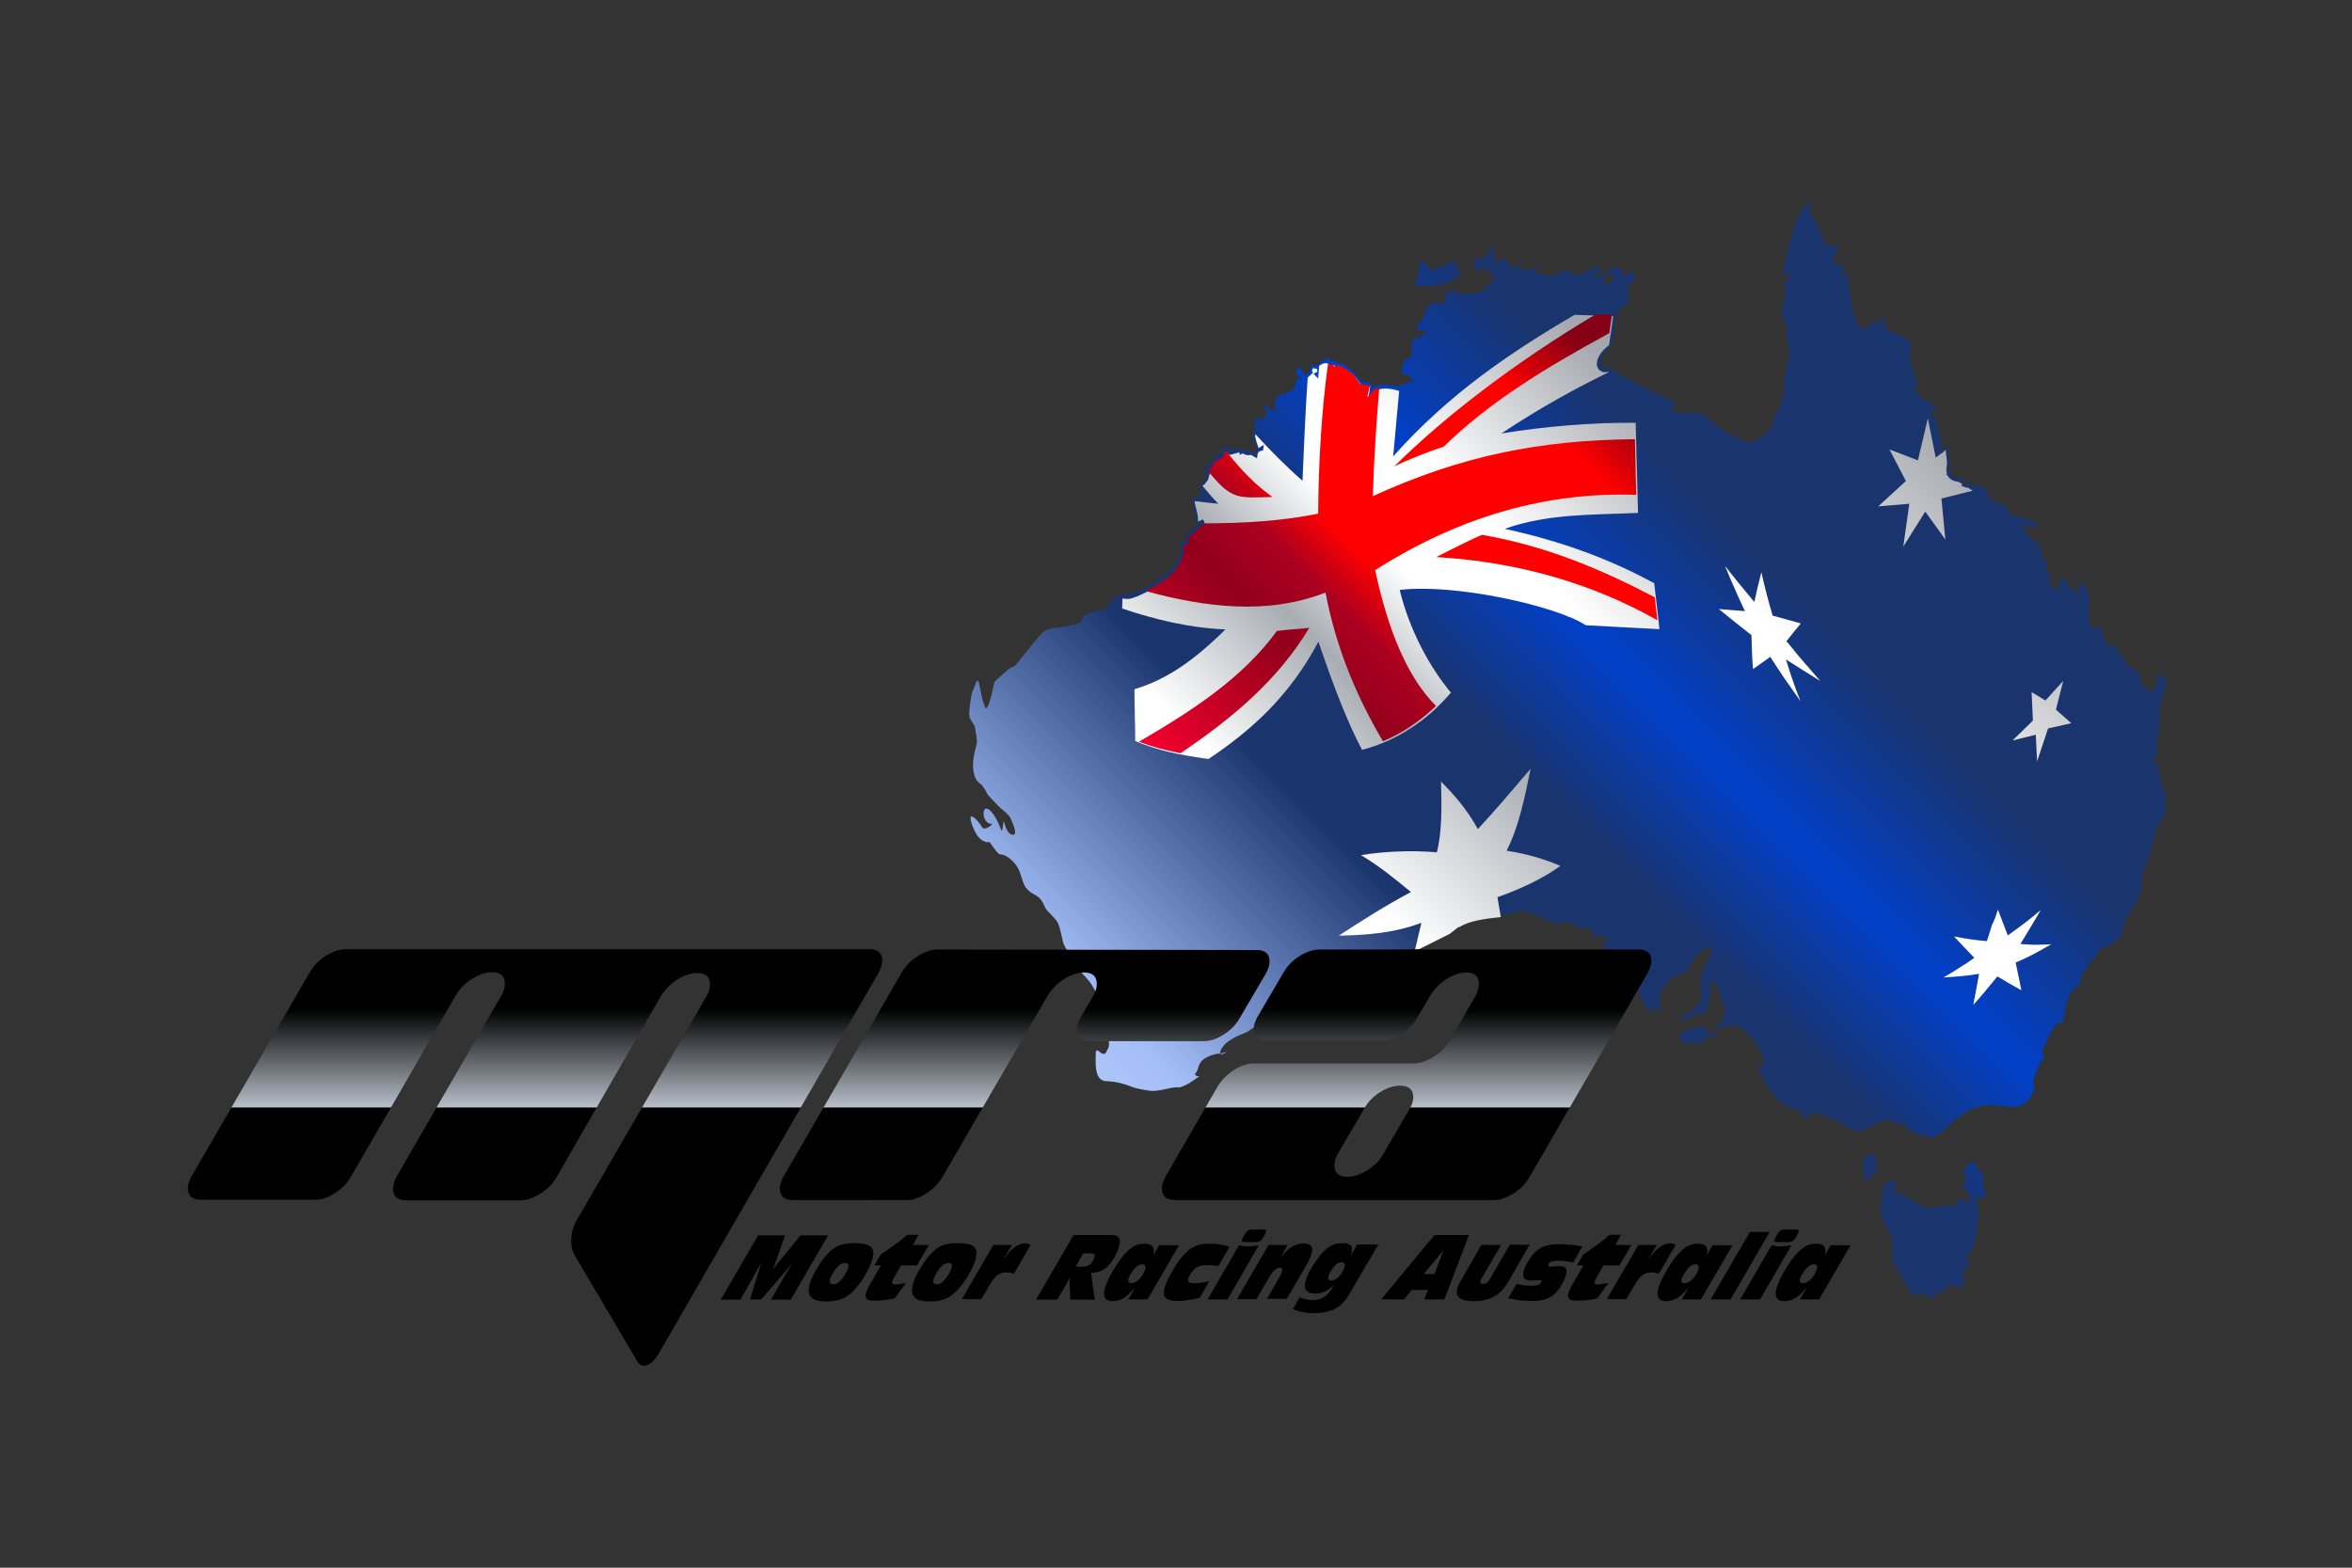 <?xml version="1.0" encoding="utf-8"?>
<!-- Generator: Adobe Illustrator 16.0.0, SVG Export Plug-In . SVG Version: 6.00 Build 0)  -->
<!DOCTYPE svg PUBLIC "-//W3C//DTD SVG 1.1//EN" "http://www.w3.org/Graphics/SVG/1.1/DTD/svg11.dtd">
<svg version="1.1" id="Layer_x0020_1" xmlns="http://www.w3.org/2000/svg" xmlns:xlink="http://www.w3.org/1999/xlink" x="0px"
	 y="0px" width="900px" height="600px" viewBox="0 0 900 600" style="enable-background:new 0 0 900 600;" xml:space="preserve">
<rect x="0" y="0" width="900" height="600" fill="#333333" stroke="none"/>
<g id="_133914472">
	
		<linearGradient id="SVGID_1_" gradientUnits="userSpaceOnUse" x1="154.686" y1="695.727" x2="148.708" y2="689.749" gradientTransform="matrix(72 0 0 -72 -10296 50190.312)">
		<stop  offset="0" style="stop-color:#1A346D"/>
		<stop  offset="0.149" style="stop-color:#1A346D"/>
		<stop  offset="0.329" style="stop-color:#1A346D"/>
		<stop  offset="0.439" style="stop-color:#0040C9"/>
		<stop  offset="0.529" style="stop-color:#1A346D"/>
		<stop  offset="0.639" style="stop-color:#1A346D"/>
		<stop  offset="0.82" style="stop-color:#A3BEF7"/>
		<stop  offset="1" style="stop-color:#D6E3FF"/>
	</linearGradient>
	<path style="fill:url(#SVGID_1_);" d="M713.4,450.6c-0.1-1.7-1.2-7.4,0.3-7.9c0.6-0.2,2.1-0.7,2.5-0.9c0.4-0.1-0.2,0,0.1,0
		s0.9-0.5,1.2,0.7c0.3,1.2,0.9,3.3,0.6,4.7c-0.3,1.4-2.2,3.4-3.1,4.1c-1,0.7,0.1-0.1,0,0c-0.1,0.1-0.2,0.2-0.6,0.2
		C714.1,451.6,713.5,452.1,713.4,450.6L713.4,450.6z M746.3,489.5c0,0.1,0,0.5,0.2,0.5c0.2-0.1,0.1-0.4,0-0.5
		C746.4,489.3,746.3,489.4,746.3,489.5L746.3,489.5z M721.8,452.9C721.8,452.9,721.8,452.9,721.8,452.9
		C721.8,452.9,721.8,453,721.8,452.9c0.1-0.2,0.3-0.5,0.8-0.6s1.6-0.2,2-0.3c0.4-0.1,0.3-0.1,0.7,0.1c0.3,0.2,0.7,0.9,0.4,1.4
		c-0.2,0.5-0.8,0.9-0.7,1.3c0.1,0.4,0.6,0.3,0.6,0.8c0.1,0.5-0.2,1.3,0.2,1.6c0.4,0.3,1.2-0.1,1.6-0.2c0.4-0.1-0.2-0.5,0.8,0.2
		c0.9,0.7,6.1,3.9,7.8,4.6c1.6,0.7,1,0.4,1.5,0.5c0.4,0.1,0.9,0.2,1.1,0.2s0,0,0,0c0,0,0,0,0,0c0,0-0.5,0,0,0c0.5,0,1.6-0.2,3-0.7
		s4.4-0.5,6.1-0.3c1.7,0.2,0.9-1.5,1.3-2.1c0.3-0.6,0.6-0.7,1.3-0.4s1.7,1,2.4,1c0.7,0,1.3-0.7,1.5-0.9c0.3-0.2,0.2,0.5,0,0
		c-0.2-0.5-1.2-2.5-1.5-3c-0.2-0.5,0,0.1,0,0c0-0.1,0.1-0.4-0.1-0.5c-0.2-0.2-0.9-0.3-1.1-0.3s0.1,0,0,0c0,0,0,0-0.3-0.2
		c-0.3-0.2-0.6-0.9-0.2-1.4s1.1-1.4,1.3-1.7c0.4-0.5-0.6-1.7-1.1-2.6c-0.2-0.4,0.1,0.1,0,0s-0.3-0.4,0-1c0.3-0.5,1-1.8,1.3-2.3
		c0.3-0.5,0.5-0.5,0.7-0.5c0.3,0,0.5,0.1,0.7-0.1s0.5-0.6,0.8-0.6c0.3,0,0.3,0,0.5-0.1s0.5-0.1,0.8,0.2c0.3,0.3,0.4,1.1,0.2,1.4
		c-0.2,0.3-0.7-0.3-0.2,0.2s2.4,2.4,2.8,2.9s-0.1-0.1,0,0c0.1,0.1,0.7-0.2,0.2,1c-0.4,1.2-0.3,3.2,0.1,4.1c0.4,0.9,0.7,1.7,0.8,2.1
		c0.1,0.4-0.1-0.2,0,0c0.1,0.2,0.2,0.9-0.6,1.2c-0.8,0.3-2.8,1.1-3.4,1.3s-0.1-0.5,0,0.1s0.8,3,1,3.6s0,0,0,0c0,0-0.6-5.1,0,0.1
		s-1.3,14.3-2.6,16.1c-1.3,1.8-1.6,1.8-1.6,2.7s1,0.1,0.8,1.1c-0.1,1-0.6,2.3-1.1,2.7c-0.5,0.4-1.4-0.6-1.3,0.5
		c0.1,1.1,0.5,3.5,0.4,4.5c-0.1,1-0.1,0.6-0.1,1.1c0,0.5-0.3,1-1.1,0.9c-0.7,0-2.2-0.2-2.7-0.2s0.1,0,0,0c-0.1,0-0.4-0.1-0.5-0.2
		c-0.2-0.1-0.5-0.4-0.6-0.5c-0.1-0.1,0.1,0.1,0,0c-0.1-0.1-0.2-0.3-0.3-0.4c-0.1-0.1-0.1,0.1-0.3,0.2c-0.2,0.1-0.7,0.1-0.9,0.4
		s-0.1,1.1-0.2,1.3c-0.1,0.2,0,0,0,0c0,0,0.1-0.3,0,0c-0.1,0.3-0.6,1-1,1.2c-0.5,0.2-1.1,0.2-1.5,0.2c-0.4-0.1-0.5-0.6-0.9-0.3
		c-0.4,0.3-0.5,1.2-0.8,1.7c-0.2,0.5,0,0.8-1.1,0.6c-1.1-0.2-2.5-0.6-3.5-1c-1-0.4-3-0.8-4.4-0.6c-1.4,0.2-1-0.2-1.1-0.9
		c-0.1-0.6,0.1-1.7-0.3-2.2s-0.1,1.2-1.1-0.5c-0.9-1.7-4.1-7.5-4.9-9c-0.8-1.5,0,0.1,0,0s-0.1,0.9-0.1-0.5c0-1.4,0.1-6.4,0-7.9
		c0-1.5-0.6-1.2-1-1.8s-0.9-1.4-1-1.8s0.2,0.4,0,0c-0.3-0.4-1.7-3.9-2.1-5c-0.3-1.1-0.2-0.7-0.3-1.1c-0.1-0.3-0.2-0.8-0.2-0.9
		c0-0.1,0,0,0,0s0,0,0,0c0,0,0.2,1.2,0,0c-0.2-1.2,0.5-6.5,0.9-8.1c0.5-1.6,0.3-1,0.5-1.5C721.5,453.7,721.7,453.1,721.8,452.9
		C721.9,452.7,721.8,452.9,721.8,452.9L721.8,452.9z M644.5,399.4c0.3,0.5,7.1-0.6,7.1-0.6l0.8-1.7l5.3-0.7l-1.8-1.4l-1,0.7
		l-2.2-0.8c0,0,0.8-2.2-0.3-2.1s-8.9,1.1-9.5,3.1C642.4,397.8,644.1,398.9,644.5,399.4L644.5,399.4z M543.3,100.3
		c0.3,2.1-1.7,5.6-0.6,7.6s-0.9-2.5-1.6-0.3c-0.8,2.2,3.4,1.8,7.7,1.7c4.3-0.1,7.6-2.4,9.7-3.9c2.1-1.5-1.2-0.9-0.7-1.5
		s0-2.4-0.4-3.2c-0.4-0.8-1.7-0.8-1.7-0.8l-7.6,3.6C548,103.5,543,98.2,543.3,100.3z M566.6,99c-4.3-1.9-1.9,4.6-1.4,5.5
		c0.4,0.9,0.8-1.7,0.8-1.7l2.7,0.2c0,0-1.5-1.4-0.7-1c0.9,0.4,1.8,1.9,2,3c0.1,1.1,1.5-0.7,1.6,0.3s-1,4.4-2.7,4.1
		c-1.6-0.3-0.3,1.6-0.3,1.6l-3.1,0.9l-3.7,0.5l-3.8-0.1l-1.3-2l-0.8,2.2l-1.6-0.3c0,0,1.3-2,0.3-1.6c-1,0.4-1.8,2.9-1.6,4
		c0.1,1.1-1.9,1.8-1.9,1.8s-2.6-1.3-2.8-0.7s-0.3,0.6-1.9,1.8c-1.6,1.3-1.5,4.7-2.5,5.1c-1,0.4-1.8,2.9-1.8,2.9l0.1,1.1
		c0,0,4.2-0.3,3.3,0.6c-1,0.9-3.2,2.5-4.5,2.7c-1.3,0.2-0.8,6.5-0.8,6.5l-3,1.5l-1,4.9l3.4,1.2l1.5,3c0,0-1.8-1.6-2.2-0.8
		c-0.4,0.9-2.3,1.1-3.1,0.9c-0.8-0.2,1.1,1.3,0,0.9s-7.6-1.1-9.2-0.3c-1.7,0.8-1.9,1.2-2,1.3s0.6-2.4,0.6-2.4s-4.5-0.6-4.6-0.8
		c-0.5-0.9-2.4-3.6-5.9-6.1c-1-0.7-3.3-0.8-3.5-0.7c-0.1,0-0.2-1.6-0.4-1.5c-1,0.6-1.6,1-1.6,1s0,0.2-0.4-0.8
		c-0.1-0.4-0.7-0.4-1.2-0.3c-1,0.1-2.9,1.6-3.3,2.3c-0.5,0.9-0.5,0-0.9,0.3l-1.6-0.3l-0.4,1.1l-0.1,1.5l-2.2,1.5
		c-1.9-6.3-5.4-0.9-1,0.7l-1.6,0.2l-0.5,0.6l-0.4,1.1c0.4,2.8-1.2,3.2-4.5,4.3c-2.6,0.9-3.7,1.9-3.2,5.8c0.3,2.1-3.4-1.2-3.4-1.2
		l-1.4,1.8l1.6-0.2c-0.6,3.3,0,3.2-3.3,3.6l-0.1-1.1c-0.5,1.3-1.8,0.9-1.4,1.8c0.6,1.3,0.2,1.7,0,2.7c-0.3,1.7-0.8,3.8,0.4,6
		l0.9,1.7l-0.7,2.3c-0.3,1-1.5-1.4-2.3-1.3c-0.8,0.1-2.4-0.2-3.3-0.6c-0.9-0.4-1,0.7-1,0.7l-0.1-1.1l-2.9,0.8l-3.3-2.1
		c-0.1,0.8,0.3,2.3-0.4,3.2c-0.7,0.9-2.6,1.3-3.4,2.3c-1.2,1.4-2.3,2.8-2.7,5.2c-0.2,0.8,1.2,2-0.6,3.1c-0.8,0.5-1.5,3.8-1.8,6.7
		c0,0.2-1.4-0.6-2.3-0.5c0,0,0.8,9.9,1.9,9.5c2.9-1.1,1.4-0.5,1.4-0.5l-6,5.7l0.3,2.1c0,0-1.6,0.5-2.1,1c-0.2,0.2-0.2,0-0.1,0.8
		c0.3,2.3-0.7,7-4.5,10c-3.8,3.1-10.5,7.2-13.6,8.1c-3.1,0.9-4.5,0.3-6.5,1.3c-2,1.1-3,3.6-3.7,4.2c-0.7,0.6-8.7,2.2-9.1,3.8
		c-0.4,1.6-0.2,2.5-7.6,3.6c-7.3,1.2-6.3-0.1-12.9,8.1c-6.5,8.2-5.3,6.8-6.6,7.3c-1.3,0.4-6.8,5.7-6.8,5.7s-2.4,12.6-3.6,9.6
		c-1.2-3.1-1.4-5.1-2.2-8.8c-0.8-3.7-1.7,1.3-2.4,2.4s-1.6,8.2-1.4,9.8s2,3.2,2.2,4.5c0.2,1.3,0.9,4.7,0.7,5.8
		c-0.1,1.1-2.1,6.4-1.3,10.9c0.8,4.4,2.4,4.2,3.4,5.5s2.1,3.5,2.1,3.5s4.4,4.8,5,5.2c0.6,0.5,3,2.3,3.7,3.8s3,6.6,0.8,6.3
		c-2.2-0.3-2.9-3.7-3.3-5c-0.4-1.3-0.4,5.2-1.2,2.9c-0.8-2.3-3.1-7.3-5.3-7.9s-1.7,6,1.8,5.8c0.8-0.1-2.7,3-3.7,1.3
		c-1.1-1.9-4-5.3-4.4-3.7c-0.3,1,1.4,5.4,2.8,7.2c2.2,2.8,4.5,2.2,4.5,2.2s2.5,3.7,3.4,4.4c0.9,0.7,2.2-0.3,5.5,3
		c3.4,3.3,3.1,7.6,5,10.1c1.9,2.4,3.8,2.4,5.3,4.1c1.6,1.7,1.5,3,2.7,4.5c1.3,1.4,3.7,3.5,4.4,5.3c0.8,1.8,1.7,7.3,2.1,7.8
		c0.3,0.5,3.9,7.5,4.2,8c0.3,0.5,4.3,4.5,5.6,6.2c1.3,1.7,3.7,5.8,4.5,10.1s0.7,3.4,1.4,6.8c0.7,3.4,2.4,6.4,1.1,8.9
		c-1.3,2.6-1.1,1.7-1.9,1.8c-0.8,0.1-2.7-2.8-2.7-0.2c0,2.7-0.9,10.6,4,10.7s8.8,1.8,10.5,2.4c1.7,0.6,5.5,1.2,6.6,1.3
		s3.3-0.1,5.8-0.7c2.5-0.6,3.6-0.7,4.7-0.6c1.1,0.1,4.1-1.6,4.1-1.6l3.9-2.6c0,0-2.4-0.2-1.3-1.4c1.2-1.2,0.4-4,4.1-5.9
		c3.7-1.9,5.5-1.2,7.2-2c1.8-0.8-3.4,2.8-1.7-0.9s7.3-5.7,9.3-6.5c2-0.8,1.7-1.6,4-2.1c2.3-0.6,6.6-0.8,8.4-1.1
		c1.8-0.2,3.5-1.7,3.1-0.9c-0.4,0.8-1.3,1.4,3.2-0.4s6.5-1.1,8,0c1.5,1.1-1.3-1.4,1.9-1.8s5.1-8.4,7.1-11.6c2-3.2,5-2.8,6-3.4
		c1-0.7,10.2-8.3,11.2-8.9c1-0.7,4.7-0.6,5.8-0.7c1.1-0.1,7.8-2.1,7.8-2.1s10.6-5.1,11.6-5.8c1-0.7,2.2-1.9,5.5-3.4
		c3.3-1.5,12.8-2.7,16.7-3.2c3.9-0.5,3-1.2,5.7-1.3c2.7-0.1,9.8,4.1,11.3,4.4s1.2,1.5,2.7,0.2c1.5-1.3,4.9,0.7,7.1,1.2
		c2.2,0.5,0.1,1.3,3.1,0.9c3-0.4,3.1,3.4,4.3,3c1.3-0.4,3.8,0.1,4.4,1c0.7,1-2,0.8-2,0.8s0.7,1.7,0.3,2.6s0.9,0.8,0.7,1.5
		c-0.1,0.7,1.8,1.9,1.8,1.9s3.8-1.8,4.2-0.5c0.4,1.3-1.4,2.1,1.2,5.2c2.6,3.1,5.7,2.7,5.5,7.2c-0.1,4.5,3.7,8.7,4.1,9.2
		s2.4-1.9,2.4-1.9l0.7,1.5l1.1-0.1l-0.2-5.8l0.7-2.3l4.7-4.9c0,0,4.1,0.5,6.4-4.6c2.2-5.1,11.6-11.2,6.2-1.3c-5.3,9.8,0,13-3.7,17.1
		s-5.3,2.8-5.8,5c-0.5,2.2,5.7-1.8,5.7-1.8l3.2-0.4l1.2-3.4c0,0,0.8-10.8,2.1-8.8c1.3,2,5.5,11.3,3.5,14.5c-2,3.2-2.4,2.2-2.9,2.5
		c-0.5,0.3-1.9,0.3,0.5,0.8c2.5,0.5,4.7-1.5,7.5-0.8s8.5,8,9.3,10c0.8,2.1,1.2,3,1.1,4.1c-0.1,1.1-1.8,0.3-1.8,2.4
		c-0.1,2.1,6,11.8,8.7,13.3c2.7,1.5,7.8,2.7,8.1,4.8c0.3,2.1,0.6,0.5,0.6,0.5l1.1,0.4c0,0,0.8-2.2,1.3-2.3s7.2,1.8,8.9,2.6
		s5.6,4.6,9.2,4.7c3.6,0.1,10.2-6.6,14-3.4c3.8,3.2,0.8-2.4,2.7,0.2c1.9,2.6,6.6,3.7,7.1,5.5c0.5,1.8,1.2-3,2-1.3s2,2.5,6.2-0.8
		c4.2-3.3,6.7-6.8,12.8-9.2c6.1-2.4,13.4,0.4,16-0.4s4.7-2.7,5.4-3.9c0.7-1.2,0.3-1.6,0.3-2.2c-0.1-0.5,1.2,0.9,1.1,0.4
		c-0.1-0.5-0.6-2.6-0.5-4.2c0.1-1.6,2.6-7.4,3.7-8.5c1.2-1.1-0.4-1-0.3-2.6c0.1-1.7,4-8.8,4.6-9.7c0.7-0.9,3.9-2.6,3.9-2.6l-0.3-2.1
		l2.2-7.8l3.3-3.1l2-5.1l6.4-8.8l3-1.5c0,0,2.3-0.6,2.5-1.4s1.6-1.8,2.4-1.9c0.8-0.1,1-4.9,1-4.9l4.8-8.1l2-5.6l0.4-5.4l1.6-4l2-5.6
		l1.7-7.7l3.5-5.8c0,0,0.6-6.4,0.1-7.5c-0.5-1.1-3.8-9.8-2.5-11.4c1.2-1.6-1.6,0.2-1.6,0.2l-1-3.6c0,0,1.5,3.5,1.6,0.3
		c0.1-3.2,1.1-9.6,1.2-15.7s1.7-8.9,2.3-11c0.7-2.1-0.9-6.6-2.6-3.9c-1.8,2.6-0.8,4.1-2,5.1c-1.2,1,0.8,2,0.8,2l-4.7-3.1l-2.3-5.6
		l-3.6-2.8l-4.6-6.9l-3.9-1.1c-0.8-3.6-0.9-8.8-5.5-5.7l-1.3-5.7c0,0,0.5-2.7,0.5-4.3c0.1-1.6-0.4-5.2-1.6-6.4
		c-3.6-3.5-1.9,2.2-2,3.1l-2.4-2.4l-1,0.7l-2.1-4l-2.2-0.3l0,4.3c-2.9-0.3-2.7-1.1-4.2-3.7l-0.1-1.1c2.7-0.4-1.3-2.2-1-3.6
		c1.1-5.5-1.8-2.4-1.5-3.5c0.2-0.8,0.5-0.6-0.5-3.7c-0.9-3.1-2.8-3.1-4.4-4.8c-1.6-1.7-2.3-3.2-2.6-3.9c-0.4-0.8,1.1-0.1,1.1-0.1
		l-0.1-0.5l1.8,1.9l-0.3-2.6l1.8,1.9l1.1-0.1l0.5-0.6c-3.2-4.1-9.8-3.3-10.2-4.6s-2.3-3.2-3.2-3.9c-0.9-0.7-2,0.8-2,0.8
		c-0.2-1.7,0.1-3.2-2-3c0,0-0.4,3-0.8,1.7c-0.4-1.3-1.7-7.2-4-6.4c-2.3,0.8-3-0.2-3.4-1.2c-0.4-1-1.7,1.2-1.7,1.2l-1.2-0.4
		c0,0,1.9-2.5,0.6-2.1c-1.3,0.4-5.6-1.1-6.1-3.2c-0.2-0.9,0.3-2.5,0.2-3.6c-0.2-1.8-1.1-4.6-0.9-6.1l-3.6,2.7c0,0,2.4-4.6,1.6-4.8
		c-0.8-0.2-0.8-2-1-3.6c-0.2-1.6-2.8-7.4-3.2-8.1c-0.4-0.8,1.6-0.2,1.6-0.2s2.1-0.5-0.1-1.1s-6.8-4.7-7.8-6.5s1.5-0.7,1.5-0.7
		l-3.6-11.3c0,0,1.1-1.5,0.8-2.2c-0.4-0.8-0.1-2.9,0.1-3.8c0.2-0.8-9.8-5.2-9.8-5.2l-1.1-4.7c0,0-2.6,5-2.9,2.5
		c-0.3-2.5-2.2,2.2-4.5,2.2c-2.4,0-2.9-4.2-3.3-4.9c-0.4-0.8-1.5-3.5-1.5-3.5s0.2-3,0-4.3c-0.2-1.3-1.4-4.6-0.9-7.4
		c0.5-2.7-2.6,0.3-2.6,0.3l1.2-3.4c0,0-4.8-1.8-4.7-3.1c0.1-1.3,1.8-2.4,2.1-4.5c0.3-2.2-3.7,0-5.1-2c-1.3-2-2.5-8.4-5.2-11.1
		c-2.7-2.7,2.1-2.6,0.1-3.8h0c-2.1-1.1-4.9,3.4-6.8,9.4c-1.9,6-3.9,15.6-4.2,17.1c-0.4,1.5,3.2-0.4,3.2-0.4s-2.7,4.4-2.6,5.1
		c0.1,0.8,0.9,3.1,0.6,4.7c-0.3,1.7-1.7,3.7-1.4,6.1c0.3,2.4,1.4,2.5,1.6,4.1c0.2,1.6-0.1,3.5,0.1,4.8c0.2,1.3,1.3,6.2,1.3,6.2
		s-1.4,5.8-1.7,7.7c-0.3,1.9-0.2,6.4-1.3,10.3c-1.1,3.9-2.6,5.1-2.9,6.3c-0.4,1.1-0.5,2.2-1.1,3.9c-0.6,1.7-6.7,6.2-8.9,5.9
		c-2.2-0.3,5.2,2.7-5.7-2.5s-7.6-9.2-18.3-8.9s-1.2-3.2-5.4-4.7c-4.2-1.5-19.4-9.4-22.8-11.7s-1-0.8-1.8-0.7
		c-0.8,0.1-1.5,0.5-2.5-1.2c-1-1.8,2.6-6.7,4-7.5c1.4-0.8,0.5-10.9,2.8-13.3c2.3-2.4,2.9-1.2,3.6-3.6c0.7-2.4-0.6-2.9,0.1-3.8
		c0.7-0.9-0.7-1.5-0.7-1.5l3.8-3.7l-2.5-2.9c0,0-1.3,4.6-2.5,1.4s-3.2-3-6.5-0.8c-3.3,2.2,1.6,0.3,1.6,0.3l-0.9,1.2
		c0,0,2.6-0.9,2.2,0.3c-0.4,1.1-1.6,4-3.3,3.1s0.2-2.7-0.4-3.2c-0.6-0.5,0.3-1.6,0.3-1.6l-3.9,2.6l-0.6-0.5l2.8-3c0,0,0.3-0.6,0-0.8
		s-1.4,0.5-1.2-0.1c0.2-0.5-8.9,4.7-9.9,2.3c-1-2.3-1.5,0.7-1.5,0.7s1.5-2.9-1.3-1.4c-2.8,1.4-4,1.9-7.3,1.5
		c-3.3-0.5-2.8-1.2-3.9-1.1c-1.1,0.1,0.9-1.2,0.9-1.2l-0.1-0.5c0,0-6.5,1.4-6.3,0.8c0.2-0.6,0.3-1.6-0.3-2.1
		c-0.6-0.5,1.8-2.4,0.8-1.7c-1,0.7-1.2,2.5-2.3,3s-4.2-3.2-4.8-3.7c-0.6-0.5-2.9,2.5-2.9,2.5s-0.7-7.4-1.4-6.8
		c-0.7,0.6-1.6,2.3-1.7,3.4"/>
	
		<linearGradient id="SVGID_2_" gradientUnits="userSpaceOnUse" x1="147.888" y1="689.828" x2="147.888" y2="692.041" gradientTransform="matrix(72 0 0 -72 -10296 50190.312)">
		<stop  offset="0" style="stop-color:#000000"/>
		<stop  offset="0.62" style="stop-color:#000000"/>
		<stop  offset="0.624" style="stop-color:#B7BEC8"/>
		<stop  offset="0.859" style="stop-color:#000000"/>
		<stop  offset="1" style="stop-color:#000000"/>
	</linearGradient>
	<path style="fill:url(#SVGID_2_);" d="M220.8,466.8c-1.5,2.4-2.2,5.1-2.2,8.2c0,2.1,0.4,3.8,1.1,5.1l24.1,40.8
		c0.6,1.2,1.5,1.8,2.5,1.8c2.1,0,4-1.6,5.8-4.7l84.2-145.9c0.8-1.6,1.3-3,1.3-4.4c0-2.9-1.6-4.4-4.9-4.4H132.4c-2.4,0-5,0.8-7.7,2.5
		c-2.7,1.7-4.7,3.8-6.1,6.2l-45.4,78.4c-0.8,1.6-1.3,3-1.3,4.4c0,2.9,1.7,4.4,5.1,4.4h43.6c2.3,0,4.8-0.8,7.5-2.5
		c2.7-1.7,4.7-3.8,6.1-6.2l40.3-69.7c1.5-2.4,3.5-4.5,6.2-6.2s5.2-2.5,7.6-2.5l0,0c3.3,0,4.9,1.5,4.9,4.4c0,1.3-0.4,2.8-1.3,4.4
		l-40.3,69.7c-0.8,1.6-1.2,3-1.2,4.4c0,2.9,1.7,4.4,5.1,4.4h43.6c2.3,0,4.8-0.8,7.6-2.5c2.7-1.7,4.7-3.7,6.1-6.1l40.2-69.7
		c1.5-2.4,3.5-4.5,6.2-6.2s5.2-2.5,7.6-2.5l0,0c3.3,0,4.9,1.5,4.9,4.4c0,1.3-0.4,2.8-1.3,4.4L220.8,466.8L220.8,466.8z M358.9,363.4
		c-2.4,0-5,0.8-7.7,2.5c-2.7,1.7-4.7,3.8-6.1,6.2l-45.4,78.4c-0.8,1.6-1.3,3-1.3,4.4c0,2.9,1.7,4.4,5.1,4.4H347
		c2.3,0,4.8-0.8,7.5-2.6c2.7-1.7,4.7-3.8,6.1-6.2l40.4-69.6c1.5-2.4,3.5-4.5,6.2-6.2c2.7-1.7,5.2-2.5,7.6-2.5l0,0
		c3.3,0,4.9,1.5,4.9,4.4c0,1.3-0.4,2.8-1.3,4.4l-5.1,8.7c-0.8,1.6-1.3,3-1.3,4.4c0,2.9,1.7,4.4,5.1,4.4h43.6c2.3,0,4.8-0.8,7.5-2.5
		s4.7-3.8,6.1-6.2l10.2-17.4c0.8-1.6,1.3-3,1.3-4.4c0-2.9-1.6-4.4-4.9-4.4L358.9,363.4L358.9,363.4z M505,363.4
		c-2.4,0-5,0.8-7.7,2.5c-2.7,1.7-4.7,3.8-6.1,6.2L481,389.5c-0.8,1.6-1.3,3-1.3,4.4c0,2.9,1.7,4.4,5.1,4.4h43.7
		c2.3,0,4.8-0.8,7.6-2.5c2.7-1.7,4.7-3.7,6.1-6.1l5.1-8.7c1.5-2.5,3.5-4.5,6.1-6.2c2.7-1.7,5.2-2.6,7.6-2.6l0,0
		c3.3,0,4.9,1.5,4.9,4.4c0,1.4-0.4,2.8-1.2,4.4l-10,17.4c-1.5,2.4-3.5,4.4-6.2,6.1c-2.7,1.7-5.2,2.5-7.7,2.5l0,0h-61
		c-2.4,0-5,0.8-7.6,2.5c-2.7,1.7-4.7,3.8-6.2,6.2l-20.1,34.8c-0.8,1.6-1.3,3-1.3,4.4c0,2.9,1.7,4.4,5.1,4.4h121.9
		c2.3,0,4.8-0.8,7.5-2.5c2.7-1.7,4.7-3.8,6.1-6.2l45.4-78.4c0.8-1.6,1.3-3,1.3-4.4c0-2.9-1.6-4.4-4.9-4.4H505L505,363.4z
		 M529.3,441.7c-1.3,2.4-3.4,4.5-6.1,6.2c-2.7,1.7-5.3,2.5-7.7,2.5l0,0c-3.3,0-4.9-1.5-4.9-4.4c0-1.3,0.4-2.8,1.3-4.4l10.2-17.4
		c1.3-2.4,3.3-4.5,6-6.2c2.7-1.7,5.2-2.5,7.6-2.5l0,0c3.4,0,5.1,1.5,5.1,4.4c0,1.3-0.4,2.8-1.3,4.3L529.3,441.7L529.3,441.7z"/>
	
		<linearGradient id="SVGID_3_" gradientUnits="userSpaceOnUse" x1="149.282" y1="692.842" x2="151.786" y2="695.346" gradientTransform="matrix(72 0 0 -72 -10296 50190.312)">
		<stop  offset="0" style="stop-color:#FFFFFF"/>
		<stop  offset="7.843100e-002" style="stop-color:#FFFFFF"/>
		<stop  offset="0.31" style="stop-color:#A8ADB3"/>
		<stop  offset="0.478" style="stop-color:#FFFFFF"/>
		<stop  offset="0.62" style="stop-color:#FFFFFF"/>
		<stop  offset="0.922" style="stop-color:#A4A7AD"/>
		<stop  offset="1" style="stop-color:#9FA2A8"/>
	</linearGradient>
	<path style="fill:url(#SVGID_3_);" d="M533.1,174.7c21.2-23.9,45-39.9,69.4-54.2l14.8,0.5c0,0-0.8,6-1.6,11.2
		c-2.5,1.4-6.6,6.7-3.6,9.5c1.2,0.9,1.7,0.8,3.3,0.6l0.1,0.2c-12.5,6.1-25.9,13.4-41,23.4c17.4-2.8,34.6-4.2,51.4-4.1
		c0.3,11.5,0.6,23,0.9,34.5c-17.1,0.8-34.5,0.2-51,6.1c24.4,5.3,42.1,12.7,57.2,20.8c0.7,5.9,1.3,11.7,2,17.6
		c-9.4-0.5-18.8-1-28.2-1.5c-11-7.3-50-16.1-71.2-13.5c3.8,15.5,11.5,29.6,19.6,39.3c-9.7,11.3-21.1,18.5-34,21.9
		c-5.6-10.5-11.1-24.9-16.7-41.4c-11.3,21.3-26.2,34.3-42.1,44.9c-11.6-1.6-19.9-3.5-28-6.9c0-6.3-0.3-13.5-0.3-19.8
		c12.6-3.8,23.1-11.3,34.8-22.9c-14-0.6-26.9-3.8-39.5-8l0.1-3.8c1.1,0,2.2,0.4,3.8-0.2c3.6-1,12.6-5.9,15-8.3
		c2.9-2.5,5.5-7.1,5-11.3l2-0.8l-0.3-2.1l6.2-5.6l-0.8-2l-2,0.8c0.2-2.8-1-5.4-1.3-7.8c3.1,0.4,6.1,0.7,9.1,1
		c-2.2-2.2-4.2-4.6-6.1-6.9c0.2-0.2,0.5-0.3,0.8-0.5l1.4-1.8c0.7-3.3,1.2-3.4,2.9-6.3l4.2-0.5l-3.7,4.2l2.2,0.3
		c0.9,3.1,3.4,5.5,5.3,7.9l0.3-1.6l0.7,1.5l-0.6-4.7l2.6-0.3l-5.9-4.6l0.7,1c-1.7-0.8,0.2-2.7,1.1-3.9l-3.4-1.2l0.3-2.2l1.7,0.9
		l3.6-1l0.1,1.1l1-0.7c1.7,0.8,1.7,0.8,3.3,0.6l2.3,1.3c0.3-2.2,0.2-2.7,2.3-3l0.3-2.2l-2,1.3c-1.4-4-1.4-4.7-1.2-5.3
		c5.5,6,11.4,12,18,17.8c0.6-13.4,1.1-26.8,2-39.5l2.1-1.9L502,142l0.4-1.1l1.6,0.3l0.1,1.1l-1.5,0.7l1.8,1.9l0.4-4.9
		c2-1.3,3-1.5,4.9,0.4l1-0.7l0.1,1.1c3.5-1.5,8.5,3.7,10,6.7l3.5,0.3l-0.7,4.7c1-0.7,2.3-3,3.3-3.1c2.3-1.3,6.1-0.5,8.5,0.2
		L533.1,174.7L533.1,174.7z M477.5,162.8l0.1,0.1l-0.2-0.1L477.5,162.8z"/>
	<g>
		<path style="fill:none;stroke:#5C0000;stroke-width:1.390000e-002;" d="M610.6,120.3l6.2,0.2l-0.5,3.6l-0.5,3.4
			c-24.6,13.4-46.1,26.5-63.4,43.5c-4.8,1.4-14.7,5.4-18.9,7.5C553.3,158.9,580.5,138.2,610.6,120.3L610.6,120.3z M625.6,168.1
			l0.5,21.3c-34.1-1.2-67.3,8.1-99.9,28.8c5,23.4,12.5,41.2,23.3,52c-6.2,5.9-13,10.4-20.3,13.5c-9.4-15.9-17.7-34.5-22-56.9
			c-22.4,8.7-46.2,5.6-68.9-0.6c3.8-1.9,8.1-4.5,9.6-6.1c2.9-2.5,5.5-7.1,5-11.3l2-0.8l-0.3-2.1l6.2-5.6c15.1,0,29.7-0.9,43.6-3.7
			c0.1-19.9,1.4-40.4,3.8-57.6c0.3,0.2,0.7,0.5,1.1,0.9l1-0.7l0.1,1.1c3.5-1.5,8.5,3.7,10,6.7l3.8,0.6l-1,4.4c1-0.7,2.3-3,3.3-3.1
			c0.4-0.2,0.9-0.4,1.3-0.5c-1.1,12.7-2,26.3-2.5,41.5C559.2,174.4,589.4,168.4,625.6,168.1L625.6,168.1z M633.2,228.6l1,8.8
			c-24.1-13.7-52.5-22.3-84.6-24.2c5.3-2.6,12.2-6.3,17.5-8.5C591.5,208.9,612.8,217.9,633.2,228.6L633.2,228.6z M451.7,288.3
			c-5.9-1.2-10.9-2.5-15.9-4.4c20.4-11.9,39.6-24.3,52.8-42.4c4.8-0.7,8.1-0.7,12.4-1.2C489.1,260.1,472,274.6,451.7,288.3
			L451.7,288.3z M462.5,180.6c0.5-1.3,1.1-1.9,2.3-3.9l3.5-2l0.3-2.2l0.9,0.5c5.3,6.8,11,12.7,17.4,17.2
			C473.5,190.6,471.4,191.3,462.5,180.6L462.5,180.6z"/>
		
			<linearGradient id="SVGID_4_" gradientUnits="userSpaceOnUse" x1="149.326" y1="692.91" x2="151.77" y2="695.354" gradientTransform="matrix(72 0 0 -72 -10296 50190.312)">
			<stop  offset="0" style="stop-color:#F2002C"/>
			<stop  offset="0.259" style="stop-color:#91001B"/>
			<stop  offset="0.361" style="stop-color:#AD001F"/>
			<stop  offset="0.439" style="stop-color:#FF0000"/>
			<stop  offset="0.78" style="stop-color:#FF0000"/>
			<stop  offset="0.902" style="stop-color:#870015"/>
			<stop  offset="1" style="stop-color:#800017"/>
		</linearGradient>
		<path style="fill:url(#SVGID_4_);" d="M610.6,120.3l6.2,0.2l-0.5,3.6l-0.5,3.4c-24.6,13.4-46.1,26.5-63.4,43.5
			c-4.8,1.4-14.7,5.4-18.9,7.5C553.3,158.9,580.5,138.2,610.6,120.3L610.6,120.3z M625.6,168.1l0.5,21.3
			c-34.1-1.2-67.3,8.1-99.9,28.8c5,23.4,12.5,41.2,23.3,52c-6.2,5.9-13,10.4-20.3,13.5c-9.4-15.9-17.7-34.5-22-56.9
			c-22.4,8.7-46.2,5.6-68.9-0.6c3.8-1.9,8.1-4.5,9.6-6.1c2.9-2.5,5.5-7.1,5-11.3l2-0.8l-0.3-2.1l6.2-5.6c15.1,0,29.7-0.9,43.6-3.7
			c0.1-19.9,1.4-40.4,3.8-57.6c0.3,0.2,0.7,0.5,1.1,0.9l1-0.7l0.1,1.1c3.5-1.5,8.5,3.7,10,6.7l3.8,0.6l-1,4.4c1-0.7,2.3-3,3.3-3.1
			c0.4-0.2,0.9-0.4,1.3-0.5c-1.1,12.7-2,26.3-2.5,41.5C559.2,174.4,589.4,168.4,625.6,168.1L625.6,168.1z M633.2,228.6l1,8.8
			c-24.1-13.7-52.5-22.3-84.6-24.2c5.3-2.6,12.2-6.3,17.5-8.5C591.5,208.9,612.8,217.9,633.2,228.6L633.2,228.6z M451.7,288.3
			c-5.9-1.2-10.9-2.5-15.9-4.4c20.4-11.9,39.6-24.3,52.8-42.4c4.8-0.7,8.1-0.7,12.4-1.2C489.1,260.1,472,274.6,451.7,288.3
			L451.7,288.3z M462.5,180.6c0.5-1.3,1.1-1.9,2.3-3.9l3.5-2l0.3-2.2l0.9,0.5c5.3,6.8,11,12.7,17.4,17.2
			C473.5,190.6,471.4,191.3,462.5,180.6L462.5,180.6z"/>
	</g>
	
		<linearGradient id="SVGID_5_" gradientUnits="userSpaceOnUse" x1="150.94" y1="691.134" x2="154.235" y2="694.429" gradientTransform="matrix(72 0 0 -72 -10296 50190.312)">
		<stop  offset="0" style="stop-color:#FFFFFF"/>
		<stop  offset="7.843100e-002" style="stop-color:#FFFFFF"/>
		<stop  offset="0.31" style="stop-color:#A8ADB3"/>
		<stop  offset="0.478" style="stop-color:#FFFFFF"/>
		<stop  offset="0.62" style="stop-color:#FFFFFF"/>
		<stop  offset="0.922" style="stop-color:#A4A7AD"/>
		<stop  offset="1" style="stop-color:#9FA2A8"/>
	</linearGradient>
	<path style="fill:url(#SVGID_5_);" d="M737.7,160.1l3,15l2.8-2l1-0.9l0.5,4.3c0.2,1.6-0.6,3.3,0,4.3c0,0.1,0,0.2,0,0.3l-0.3,0.5
		l0.5,0.3c0.7,1.5,2.4,2.4,4.2,2.5l1.5,0.9l-0.5,0.6l2.2,0.8l0.2-0.2l2.1,1.3l-12,3l1.5,15.7l-7.7-10.7l-8.4,13.4l2.3-16.4l-11.9,1
		l10.6-9.7L723,172l10.9,4.2L737.7,160.1z M660.1,216.6c1.8,2.3,3.6,4.6,5.5,6.9c1.9,2.3,3.8,4.6,5.7,6.9c0.8-3.8,1.7-7.6,2.7-11.4
		c0.6,2.8,1.3,5.5,2,8.3c0.7,2.8,1.5,5.5,2.3,8.3c1.8,0.5,3.6,1,5.4,1.5c1.8,0.5,3.6,1,5.4,1.5c-1.9,2.3-3.7,4.5-5.5,6.8
		c2.1,2.5,4.1,5.1,6.3,7.6c2.2,2.5,4.4,5.1,6.6,7.6c-2.2-1.4-4.4-2.7-6.6-4.1c-2.2-1.4-4.3-2.7-6.5-4.1c0.8,2.7,1.7,5.3,2.6,8
		c0.9,2.7,1.9,5.3,3,8c-2-2.8-4-5.7-6-8.5c-1.9-2.8-3.8-5.7-5.6-8.5c-2.2,1.6-4.4,3.1-6.6,4.7c-0.2-2.2-0.3-4.3-0.4-6.5
		c-0.1-2.2-0.1-4.3-0.2-6.5c-2.1-1.7-4.2-3.3-6.3-5c-2.1-1.7-4.1-3.3-6.2-5c1.7,0.1,3.3,0.3,5,0.4c1.7,0.1,3.3,0.3,5,0.4
		c-1.3-2.9-2.7-5.7-3.9-8.6C662.4,222.3,661.3,219.5,660.1,216.6L660.1,216.6z M764.5,348.1c0.6,1.7,1.3,3.3,1.9,5
		c0.6,1.6,1.3,3.3,1.9,4.9c2.1-1.5,4.2-3,6.3-4.6c2.1-1.6,4.2-3.3,6.3-5.1c-1.3,2.2-2.6,4.4-3.9,6.6c-1.3,2.2-2.6,4.3-3.9,6.4
		c2,0.1,4,0.3,5.9,0.3c2,0,4-0.1,5.9-0.2c-2.3,1.3-4.5,2.6-6.8,3.8c-2.3,1.2-4.5,2.2-6.8,3.2c0.4,1.8,0.7,3.5,1.1,5.3
		c0.4,1.8,0.7,3.5,1.1,5.3c-3.1-1.7-6.1-3.4-9.2-5.3c-1.5,1.9-3.1,3.7-4.6,5.6c-1.5,1.8-3.1,3.6-4.6,5.3c0.4-2,0.7-4,1.1-5.9
		c0.4-2,0.7-4,1.1-6c-2.3,0.4-4.5,0.7-6.8,0.9c-2.3,0.2-4.5,0.4-6.8,0.5c2-1.2,4-2.3,5.9-3.6c2-1.2,4-2.6,5.9-3.9
		c-2.6-2.7-5.2-5.4-7.8-8.2c2.1,0.4,4.2,0.8,6.3,1.1c2.1,0.3,4.2,0.5,6.3,0.7c0.6-2,1.3-4,1.9-6.1
		C763.2,352.2,763.9,350.1,764.5,348.1L764.5,348.1z M777.4,264.9l0.5,10.9l-7.8,7.6l8.9-2.2l0.5,10.2l4.2-12.6l8.9-2l-5.9-5.2
		l2.8-11l-6.8,7.5L777.4,264.9z M541.5,363.3l2.4-10.1c-10.7,4-21.2,4.7-31.6,4.9c8.9-5.8,18-11.6,27.6-16.7
		c-6.4-5.2-11.6-9.6-19.1-14.1c7.2-1.3,18.8-2,29-1.1c2-7.7,1.9-17.3,1.6-27.1c4.8,4.9,9.6,10.1,14.1,18.2
		c6.4-6.8,13.3-15,20.2-23.1c-2.3,11.3-4.6,22.5-9.2,31.4c8.7,1.3,15.4,3.6,20.6,5.8c-6.8,4.9-14.7,8.6-24.1,12l1.3,7.6
		c-4.6,0.5-10.3,1.1-14.1,2.9c-0.7,0.3-1.3,0.6-1.9,1l-0.2-0.1l-2.8,2.2c-0.2,0.1-0.3,0.2-0.5,0.4l-11.6,5.8L541.5,363.3
		L541.5,363.3z"/>
	<path d="M291.4,483c-0.5,0.9-0.9,1.8-1.4,2.6s-0.8,1.5-1.2,2.2l-5.5,9.6h-7.5l14.3-24.6h10.3l-3.2,9.1c-0.1,0.2-0.2,0.5-0.3,0.8
		c-0.1,0.3-0.2,0.6-0.4,1.1c-0.1,0.4-0.3,0.7-0.4,1.1c-0.2,0.4-0.3,0.8-0.5,1.2c0.3-0.4,0.6-0.8,1-1.3c0.4-0.5,0.8-1.1,1.4-1.8
		l8.3-10.2h10.6l-14.3,24.6H295l5.9-10.2c0.1-0.1,0.3-0.5,0.6-1c0.3-0.5,0.9-1.5,1.8-3l-0.7,0.9c-1.2,1.4-2,2.4-2.5,3l-8.8,10.2
		h-4.3l3-9.7c0.1-0.4,0.3-0.9,0.5-1.6C290.6,485.4,291,484.4,291.4,483L291.4,483z"/>
	<path d="M323.5,483.4c-0.6,0-1.1,0.1-1.5,0.3c-0.5,0.2-0.9,0.6-1.5,1.1c-0.5,0.5-1,1.2-1.5,2c-0.5,0.8-0.9,1.6-1.2,2.3
		c-0.3,0.8-0.4,1.4-0.2,1.8s0.6,0.6,1.3,0.6c0.6,0,1.1-0.1,1.5-0.4s1-0.7,1.5-1.3c0.5-0.5,0.9-1.2,1.4-2c0.5-0.8,0.9-1.5,1.1-2.2
		c0.3-0.8,0.3-1.4,0.2-1.7C324.6,483.6,324.2,483.4,323.5,483.4L323.5,483.4z M310.4,489.8c0.2-0.6,0.6-1.4,1-2.2
		c0.4-0.8,0.9-1.7,1.5-2.6c0.9-1.5,1.8-2.8,2.6-3.8c0.8-1,1.7-1.9,2.6-2.7c1.1-1,2.4-1.7,3.8-2.1c1.4-0.4,3.1-0.6,5.2-0.6
		c3.3,0,5.5,0.6,6.4,1.7c0.9,1.1,0.9,3-0.1,5.7c-0.2,0.6-0.5,1.3-0.9,2.1c-0.4,0.8-0.8,1.6-1.3,2.5c-0.9,1.6-1.8,2.9-2.7,4
		c-0.9,1.1-1.8,2.2-2.7,3c-1.3,1.2-2.7,2-4.1,2.5c-1.5,0.5-3.3,0.8-5.4,0.8c-3.2,0-5.3-0.6-6.1-1.9
		C309.1,494.8,309.3,492.7,310.4,489.8L310.4,489.8z"/>
	<path id="_x31_2" d="M342.3,496.9c-1.5,0.3-2.9,0.6-4.2,0.7c-1.3,0.2-2.6,0.2-3.7,0.2c-1.5,0-2.5-0.3-2.9-0.9
		c-0.4-0.6-0.4-1.6,0.2-2.9c0.1-0.3,0.3-0.6,0.4-0.9c0.1-0.3,0.3-0.6,0.4-0.8l4.6-8h-2.5l2.3-4c2.7-1.9,4.8-3.4,6.3-4.5
		c1.5-1.1,2.8-2.2,3.9-3.2h4.4l-2.2,3.9h6.1l-4.5,7.8h-6.1l-2.8,4.9c-0.1,0.2-0.2,0.3-0.3,0.5c-0.1,0.2-0.2,0.4-0.2,0.6
		c-0.2,0.5-0.2,0.8,0,1c0.2,0.2,0.5,0.3,1.1,0.3c0.4,0,0.9,0,1.6-0.2c0.7-0.1,1.5-0.2,2.5-0.4L342.3,496.9L342.3,496.9z"/>
	<path d="M363.1,483.4c-0.6,0-1.1,0.1-1.5,0.3c-0.5,0.2-0.9,0.6-1.5,1.1c-0.5,0.5-1,1.2-1.5,2c-0.5,0.8-0.9,1.6-1.2,2.3
		c-0.3,0.8-0.4,1.4-0.2,1.8s0.6,0.6,1.3,0.6c0.6,0,1.1-0.1,1.5-0.4c0.5-0.2,1-0.7,1.5-1.3c0.5-0.5,0.9-1.2,1.4-2
		c0.5-0.8,0.9-1.5,1.1-2.2c0.3-0.8,0.3-1.4,0.2-1.7C364.2,483.6,363.7,483.4,363.1,483.4L363.1,483.4z M349.9,489.8
		c0.2-0.6,0.6-1.4,1-2.2c0.4-0.8,0.9-1.7,1.5-2.6c0.9-1.5,1.8-2.8,2.6-3.8c0.8-1,1.7-1.9,2.6-2.7c1.1-1,2.4-1.7,3.8-2.1
		c1.4-0.4,3.1-0.6,5.2-0.6c3.3,0,5.5,0.6,6.4,1.7c0.9,1.1,0.9,3-0.1,5.7c-0.2,0.6-0.5,1.3-0.9,2.1c-0.4,0.8-0.8,1.6-1.3,2.5
		c-0.9,1.6-1.8,2.9-2.7,4c-0.9,1.1-1.8,2.2-2.7,3c-1.3,1.2-2.7,2-4.1,2.5c-1.5,0.5-3.3,0.8-5.4,0.8c-3.2,0-5.3-0.6-6.1-1.9
		C348.7,494.8,348.8,492.7,349.9,489.8L349.9,489.8z"/>
	<path id="_x31_234" d="M368,497.3l12.1-20.8h7.1c-0.5,0.8-1,1.7-1.5,2.5c-0.5,0.9-1.1,1.8-1.7,2.9h0.1c1.4-2.1,2.8-3.6,4.1-4.5
		c1.3-1,2.6-1.5,4-1.5c0.4,0,0.8,0,1.1,0.1c0.4,0.1,0.7,0.2,1.1,0.4l-6.4,11.1c-0.6-0.2-1.1-0.3-1.6-0.4c-0.5-0.1-1-0.1-1.5-0.1
		c-1.2,0-2.3,0.4-3.3,1.1c-0.9,0.7-2,2.1-3.1,4l-3,5.1H368L368,497.3z"/>
	<path d="M396.5,497.3l14.3-24.6h14.7c1.5,0,2.4,0.5,2.8,1.4c0.4,0.9,0.2,2.3-0.5,4.2c-1.1,2.9-2.5,5.1-4.2,6.6
		c-1.7,1.5-3.6,2.2-5.7,2.2h-0.4l1.4,10.3h-9.3l-0.3-5.7c0-0.4,0-0.8,0-1.2c0-0.4,0-1,0.1-1.6l-0.2,0.4c-0.9,1.6-1.3,2.4-1.4,2.6
		l-3.2,5.5H396.5L396.5,497.3z M411.6,484.8h2.6c1.1,0,2.1-0.3,2.8-0.8c0.7-0.5,1.3-1.4,1.7-2.5c0.2-0.6,0.3-1.1,0.1-1.4
		c-0.2-0.3-0.5-0.4-1.2-0.4h-3.1L411.6,484.8L411.6,484.8z"/>
	<path d="M437.2,483.9c-0.6,0-1.1,0.1-1.6,0.4c-0.5,0.3-1,0.7-1.6,1.4c-0.4,0.5-0.8,1.1-1.2,1.7s-0.7,1.2-0.9,1.7
		c-0.2,0.6-0.3,1.1-0.1,1.5c0.2,0.4,0.6,0.5,1.2,0.5c1,0,1.9-0.5,2.9-1.5c1-1,1.8-2.3,2.3-3.8c0.2-0.6,0.2-1.1,0-1.5
		C438.1,484.1,437.7,483.9,437.2,483.9z M451.2,476.5l-12.1,20.8h-7.4c0.5-0.7,0.9-1.5,1.4-2.3c0.5-0.8,0.9-1.6,1.4-2.4
		c-1.5,1.9-3,3.2-4.3,4.1c-1.4,0.8-2.8,1.3-4.4,1.3c-1.6,0-2.6-0.5-3.1-1.6c-0.4-1-0.3-2.6,0.5-4.6c0.6-1.5,1.3-3.1,2.3-4.8
		c1-1.8,2-3.3,3-4.8c1.7-2.2,3.2-3.8,4.7-4.8c1.4-1,3-1.4,4.7-1.4c1.6,0,2.7,0.4,3.2,1.1c0.5,0.7,0.6,1.9,0.2,3.5
		c0.2-0.4,0.5-1,1-1.9c0.5-0.9,0.9-1.6,1.2-2.1H451.2L451.2,476.5z"/>
	<path id="_x31_234567" d="M459.1,496.7c-1.8,0.4-3.4,0.7-4.8,0.9c-1.4,0.2-2.7,0.3-3.9,0.3c-2.4,0-3.9-0.5-4.6-1.5
		c-0.7-1-0.6-2.7,0.3-4.9c0.2-0.5,0.5-1.1,0.7-1.7c0.3-0.6,0.6-1.2,1-1.9c0.8-1.5,1.7-2.9,2.5-4.2c0.8-1.3,1.6-2.3,2.4-3.1
		c0.7-0.8,1.4-1.5,2-2c0.6-0.5,1.3-1,1.9-1.3c0.8-0.4,1.7-0.8,2.7-1c1.1-0.2,2.3-0.3,3.6-0.3c1.5,0,2.9,0.1,4.1,0.3
		c1.3,0.2,2.4,0.5,3.5,0.9l-4.3,7.4c-0.8-0.1-1.5-0.3-2.2-0.3c-0.7-0.1-1.3-0.1-1.9-0.1c-0.9,0-1.8,0.1-2.5,0.2
		c-0.7,0.2-1.3,0.4-1.8,0.7c-0.5,0.4-1.1,0.9-1.7,1.7c-0.6,0.8-1,1.5-1.3,2.2c-0.3,0.7-0.2,1.3,0.1,1.6s1.1,0.5,2.2,0.5
		c0.8,0,1.7-0.1,2.7-0.2c1-0.1,2-0.3,3-0.6L459.1,496.7L459.1,496.7z"/>
	<path d="M483.9,470.6c0.3,0,0.6,0.1,0.6,0.3c0.1,0.2,0.1,0.5-0.1,0.8c-0.1,0.3-0.3,0.7-0.6,1.2c-0.3,0.5-0.5,0.9-0.8,1.3
		c-0.3,0.4-0.6,0.7-1,0.9c-0.3,0.2-0.7,0.3-1.2,0.3h-4.9c-0.3,0-0.6-0.1-0.7-0.3c-0.1-0.2-0.1-0.5,0.1-0.8c0.1-0.3,0.3-0.7,0.6-1.2
		c0.3-0.5,0.5-0.9,0.8-1.3c0.3-0.4,0.6-0.7,1-0.9c0.3-0.2,0.7-0.3,1.2-0.3H483.9L483.9,470.6z M462.1,497.3l12-20.7
		c0.6,0.1,1.2,0.3,1.7,0.3c0.6,0.1,1.1,0.1,1.7,0.1c0.6,0,1.2,0,1.9-0.1c0.7-0.1,1.5-0.2,2.3-0.3l-12,20.7H462.1z"/>
	<path id="_x31_23456789" d="M473.3,497.3l12.1-20.8h7.3c-0.5,0.8-0.9,1.7-1.4,2.5c-0.5,0.8-1,1.7-1.5,2.5c1.6-2,3.1-3.4,4.5-4.3
		c1.4-0.8,2.9-1.3,4.6-1.3c1.5,0,2.5,0.4,2.9,1.2c0.5,0.8,0.4,2-0.2,3.6c-0.2,0.5-0.4,1-0.7,1.6c-0.3,0.6-0.7,1.3-1.2,2.2l-7.3,12.6
		h-7.6l4.9-8.5c0.2-0.4,0.4-0.7,0.5-0.9c0.1-0.3,0.3-0.5,0.3-0.7c0.2-0.5,0.2-1,0.1-1.3c-0.1-0.3-0.4-0.5-0.9-0.5
		c-0.7,0-1.3,0.3-1.9,0.8c-0.6,0.5-1.2,1.3-1.9,2.4l-5.1,8.8H473.3L473.3,497.3z"/>
	<path d="M513.4,483.1c-0.4,0-0.9,0.1-1.3,0.3c-0.4,0.2-0.8,0.4-1.1,0.8c-0.5,0.5-1,1.2-1.5,1.9c-0.5,0.8-0.9,1.5-1.1,2.1
		c-0.2,0.6-0.2,1.1-0.1,1.4c0.2,0.3,0.6,0.5,1.1,0.5c0.9,0,1.9-0.5,2.8-1.4c0.9-0.9,1.7-2.2,2.3-3.7c0.2-0.6,0.2-1,0-1.3
		C514.3,483.3,513.9,483.1,513.4,483.1z M527.3,476.5l-10.7,18.3c-0.8,1.4-1.6,2.6-2.3,3.4c-0.7,0.8-1.5,1.5-2.4,2.1
		c-1.1,0.8-2.4,1.3-4,1.7c-1.5,0.4-3.2,0.6-5.1,0.6c-1.4,0-2.7-0.1-4.1-0.4s-2.7-0.6-4-1.1l2.6-4.6c0.9,0.4,1.7,0.6,2.5,0.8
		c0.8,0.2,1.6,0.3,2.4,0.3c1.9,0,3.5-0.5,4.8-1.4c1.3-0.9,2.4-2.5,3.5-4.6c-1.2,1.3-2.4,2.2-3.5,2.7c-1.1,0.5-2.3,0.8-3.6,0.8
		c-1.9,0-3.2-0.5-3.7-1.5c-0.6-1-0.5-2.5,0.3-4.6c0.4-1.2,1.1-2.5,2-4c0.9-1.5,1.8-2.8,2.8-4.1c1.5-1.9,2.9-3.2,4.3-4
		c1.3-0.8,2.9-1.1,4.8-1.1c1.6,0,2.6,0.4,3.1,1.1s0.4,2-0.1,3.7c0.5-0.8,0.9-1.6,1.3-2.3c0.4-0.7,0.8-1.4,1.1-2H527.3L527.3,476.5z"
		/>
	<path d="M528.5,497.3l20.4-24.6h13.2l-9.4,24.6H545l1.4-3.6h-6.2l-2.9,3.6H528.5L528.5,497.3z M544.8,487.6h4.1l3.5-9.1
		L544.8,487.6L544.8,487.6z"/>
	<path id="_x31_23456789101112" d="M566.8,476.5h7.6l-7.6,13c0,0.1-0.1,0.1-0.1,0.2c-0.1,0.2-0.2,0.4-0.2,0.5
		c-0.1,0.4-0.1,0.7,0.1,0.9c0.2,0.2,0.5,0.3,0.9,0.3c0.6,0,1.1-0.2,1.5-0.5c0.4-0.3,0.8-0.8,1.2-1.5l7.5-13h7.6l-7.6,13.2
		c-0.9,1.6-1.7,2.7-2.3,3.5c-0.6,0.8-1.3,1.4-2,2c-1.2,0.9-2.6,1.7-4.2,2.2s-3.3,0.7-5.2,0.7c-2.8,0-4.7-0.5-5.7-1.4
		s-1.1-2.3-0.4-4.3c0.1-0.3,0.3-0.7,0.5-1.1c0.2-0.4,0.5-0.9,0.8-1.4L566.8,476.5L566.8,476.5z"/>
	<path id="_x31_2345678910111213" d="M577.1,496.9l3.2-5.5c1.1,0.2,2,0.4,2.9,0.5c0.9,0.1,1.6,0.2,2.3,0.2c1.4,0,2.4-0.1,3-0.3
		c0.6-0.2,1-0.6,1.2-1.1c0.1-0.3,0.1-0.5,0-0.6c-0.1-0.1-0.3-0.2-0.5-0.2c-0.1,0-0.5,0-1.2,0.1c-0.7,0-1.4,0.1-2,0.1
		c-1.5,0-2.5-0.4-2.9-1.1c-0.4-0.7-0.4-1.9,0.2-3.4c0.5-1.2,1.1-2.5,2-3.7c0.8-1.3,1.7-2.3,2.6-3.1c1-0.9,2.2-1.6,3.6-2
		c1.4-0.4,3.1-0.6,5.3-0.6c1.3,0,2.7,0.1,4.2,0.2c1.5,0.1,3,0.4,4.5,0.7l-3.5,6.1c-1.1-0.2-2.1-0.4-2.9-0.5
		c-0.9-0.1-1.6-0.2-2.3-0.2c-1.4,0-2.4,0.1-3,0.3s-1.1,0.6-1.3,1.1c-0.1,0.3-0.1,0.6,0,0.7c0.1,0.1,0.4,0.2,0.9,0.2
		c0.2,0,0.6,0,1.4-0.1c0.7,0,1.3-0.1,1.8-0.1c1.4,0,2.3,0.3,2.6,1c0.4,0.7,0.2,1.8-0.3,3.4c-0.5,1.2-1.1,2.4-1.8,3.6
		c-0.8,1.1-1.6,2-2.4,2.8c-1.1,0.9-2.2,1.5-3.5,1.9c-1.3,0.4-3,0.6-5,0.6c-1.4,0-2.8-0.1-4.3-0.2
		C580.2,497.4,578.6,497.2,577.1,496.9L577.1,496.9z"/>
	<path id="_x31_234567891011121314" d="M611.2,496.9c-1.5,0.3-2.9,0.6-4.3,0.7s-2.6,0.2-3.7,0.2c-1.5,0-2.5-0.3-2.9-0.9
		c-0.4-0.6-0.4-1.6,0.2-2.9c0.1-0.3,0.3-0.6,0.4-0.9c0.1-0.3,0.3-0.6,0.4-0.8l4.6-8h-2.5l2.3-4c2.7-1.9,4.8-3.4,6.3-4.5
		c1.5-1.1,2.8-2.2,3.9-3.2h4.4l-2.2,3.9h6.1l-4.5,7.8h-6.1l-2.8,4.9c-0.1,0.2-0.2,0.3-0.3,0.5c-0.1,0.2-0.2,0.4-0.2,0.6
		c-0.2,0.5-0.2,0.8,0,1c0.2,0.2,0.5,0.3,1.1,0.3c0.4,0,0.9,0,1.6-0.2c0.7-0.1,1.5-0.2,2.5-0.4L611.2,496.9L611.2,496.9z"/>
	<path id="_x31_23456789101112131415" d="M614.8,497.3l12.1-20.8h7.1c-0.5,0.8-1,1.7-1.5,2.5c-0.5,0.9-1.1,1.8-1.7,2.9h0.1
		c1.4-2.1,2.8-3.6,4.1-4.5c1.3-1,2.6-1.5,4-1.5c0.4,0,0.8,0,1.1,0.1c0.4,0.1,0.7,0.2,1.1,0.4l-6.4,11.1c-0.6-0.2-1.1-0.3-1.6-0.4
		c-0.5-0.1-1-0.1-1.5-0.1c-1.2,0-2.3,0.4-3.3,1.1c-0.9,0.7-2,2.1-3.1,4l-3,5.1H614.8L614.8,497.3z"/>
	<path d="M648.9,483.9c-0.6,0-1.1,0.1-1.6,0.4c-0.5,0.3-1,0.7-1.6,1.4c-0.4,0.5-0.8,1.1-1.2,1.7c-0.4,0.7-0.7,1.2-0.9,1.7
		c-0.2,0.6-0.3,1.1-0.1,1.5c0.2,0.4,0.6,0.5,1.2,0.5c1,0,1.9-0.5,2.9-1.5c1-1,1.8-2.3,2.3-3.8c0.2-0.6,0.2-1.1,0-1.5
		C649.9,484.1,649.5,483.9,648.9,483.9L648.9,483.9z M663,476.5l-12.1,20.8h-7.4c0.5-0.7,0.9-1.5,1.4-2.3c0.5-0.8,0.9-1.6,1.4-2.4
		c-1.5,1.9-3,3.2-4.3,4.1c-1.4,0.8-2.8,1.3-4.4,1.3c-1.6,0-2.6-0.5-3.1-1.6c-0.4-1-0.3-2.6,0.5-4.6c0.6-1.5,1.3-3.1,2.3-4.8
		c1-1.8,2-3.3,3-4.8c1.7-2.2,3.2-3.8,4.7-4.8c1.4-1,3-1.4,4.7-1.4c1.6,0,2.7,0.4,3.2,1.1c0.5,0.7,0.6,1.9,0.2,3.5
		c0.2-0.4,0.5-1,1-1.9c0.5-0.9,0.9-1.6,1.2-2.1H663L663,476.5z"/>
	<polygon id="_x31_234567891011121314151617" points="662.2,497.3 654.6,497.3 669.6,471.5 677.2,471.5 	"/>
	<path d="M687.7,470.6c0.3,0,0.6,0.1,0.6,0.3s0.1,0.5-0.1,0.8c-0.1,0.3-0.3,0.7-0.6,1.2c-0.3,0.5-0.5,0.9-0.8,1.3
		c-0.3,0.4-0.6,0.7-1,0.9c-0.3,0.2-0.7,0.3-1.2,0.3h-4.9c-0.3,0-0.6-0.1-0.7-0.3c-0.1-0.2-0.1-0.5,0.1-0.8c0.1-0.3,0.3-0.7,0.6-1.2
		c0.3-0.5,0.5-0.9,0.8-1.3c0.3-0.4,0.6-0.7,1-0.9c0.3-0.2,0.7-0.3,1.2-0.3H687.7L687.7,470.6z M665.9,497.3l12-20.7
		c0.6,0.1,1.2,0.3,1.7,0.3c0.6,0.1,1.1,0.1,1.7,0.1c0.6,0,1.2,0,1.9-0.1c0.7-0.1,1.5-0.2,2.3-0.3l-12,20.7H665.9L665.9,497.3z"/>
	<path d="M694.2,483.9c-0.6,0-1.1,0.1-1.6,0.4c-0.5,0.3-1,0.7-1.6,1.4c-0.4,0.5-0.8,1.1-1.2,1.7s-0.7,1.2-0.9,1.7
		c-0.2,0.6-0.3,1.1-0.1,1.5c0.2,0.4,0.6,0.5,1.2,0.5c1,0,1.9-0.5,2.9-1.5c1-1,1.8-2.3,2.3-3.8c0.2-0.6,0.2-1.1,0-1.5
		C695.1,484.1,694.7,483.9,694.2,483.9L694.2,483.9z M708.2,476.5l-12.1,20.8h-7.4c0.5-0.7,0.9-1.5,1.4-2.3c0.5-0.8,0.9-1.6,1.4-2.4
		c-1.5,1.9-3,3.2-4.3,4.1c-1.4,0.8-2.8,1.3-4.4,1.3c-1.6,0-2.6-0.5-3.1-1.6c-0.4-1-0.3-2.6,0.5-4.6c0.6-1.5,1.3-3.1,2.3-4.8
		c1-1.8,2-3.3,3-4.8c1.7-2.2,3.2-3.8,4.7-4.8c1.4-1,3-1.4,4.7-1.4c1.6,0,2.7,0.4,3.2,1.1c0.5,0.7,0.6,1.9,0.2,3.5
		c0.2-0.4,0.5-1,1-1.9c0.5-0.9,0.9-1.6,1.2-2.1H708.2L708.2,476.5z"/>
</g>
</svg>

